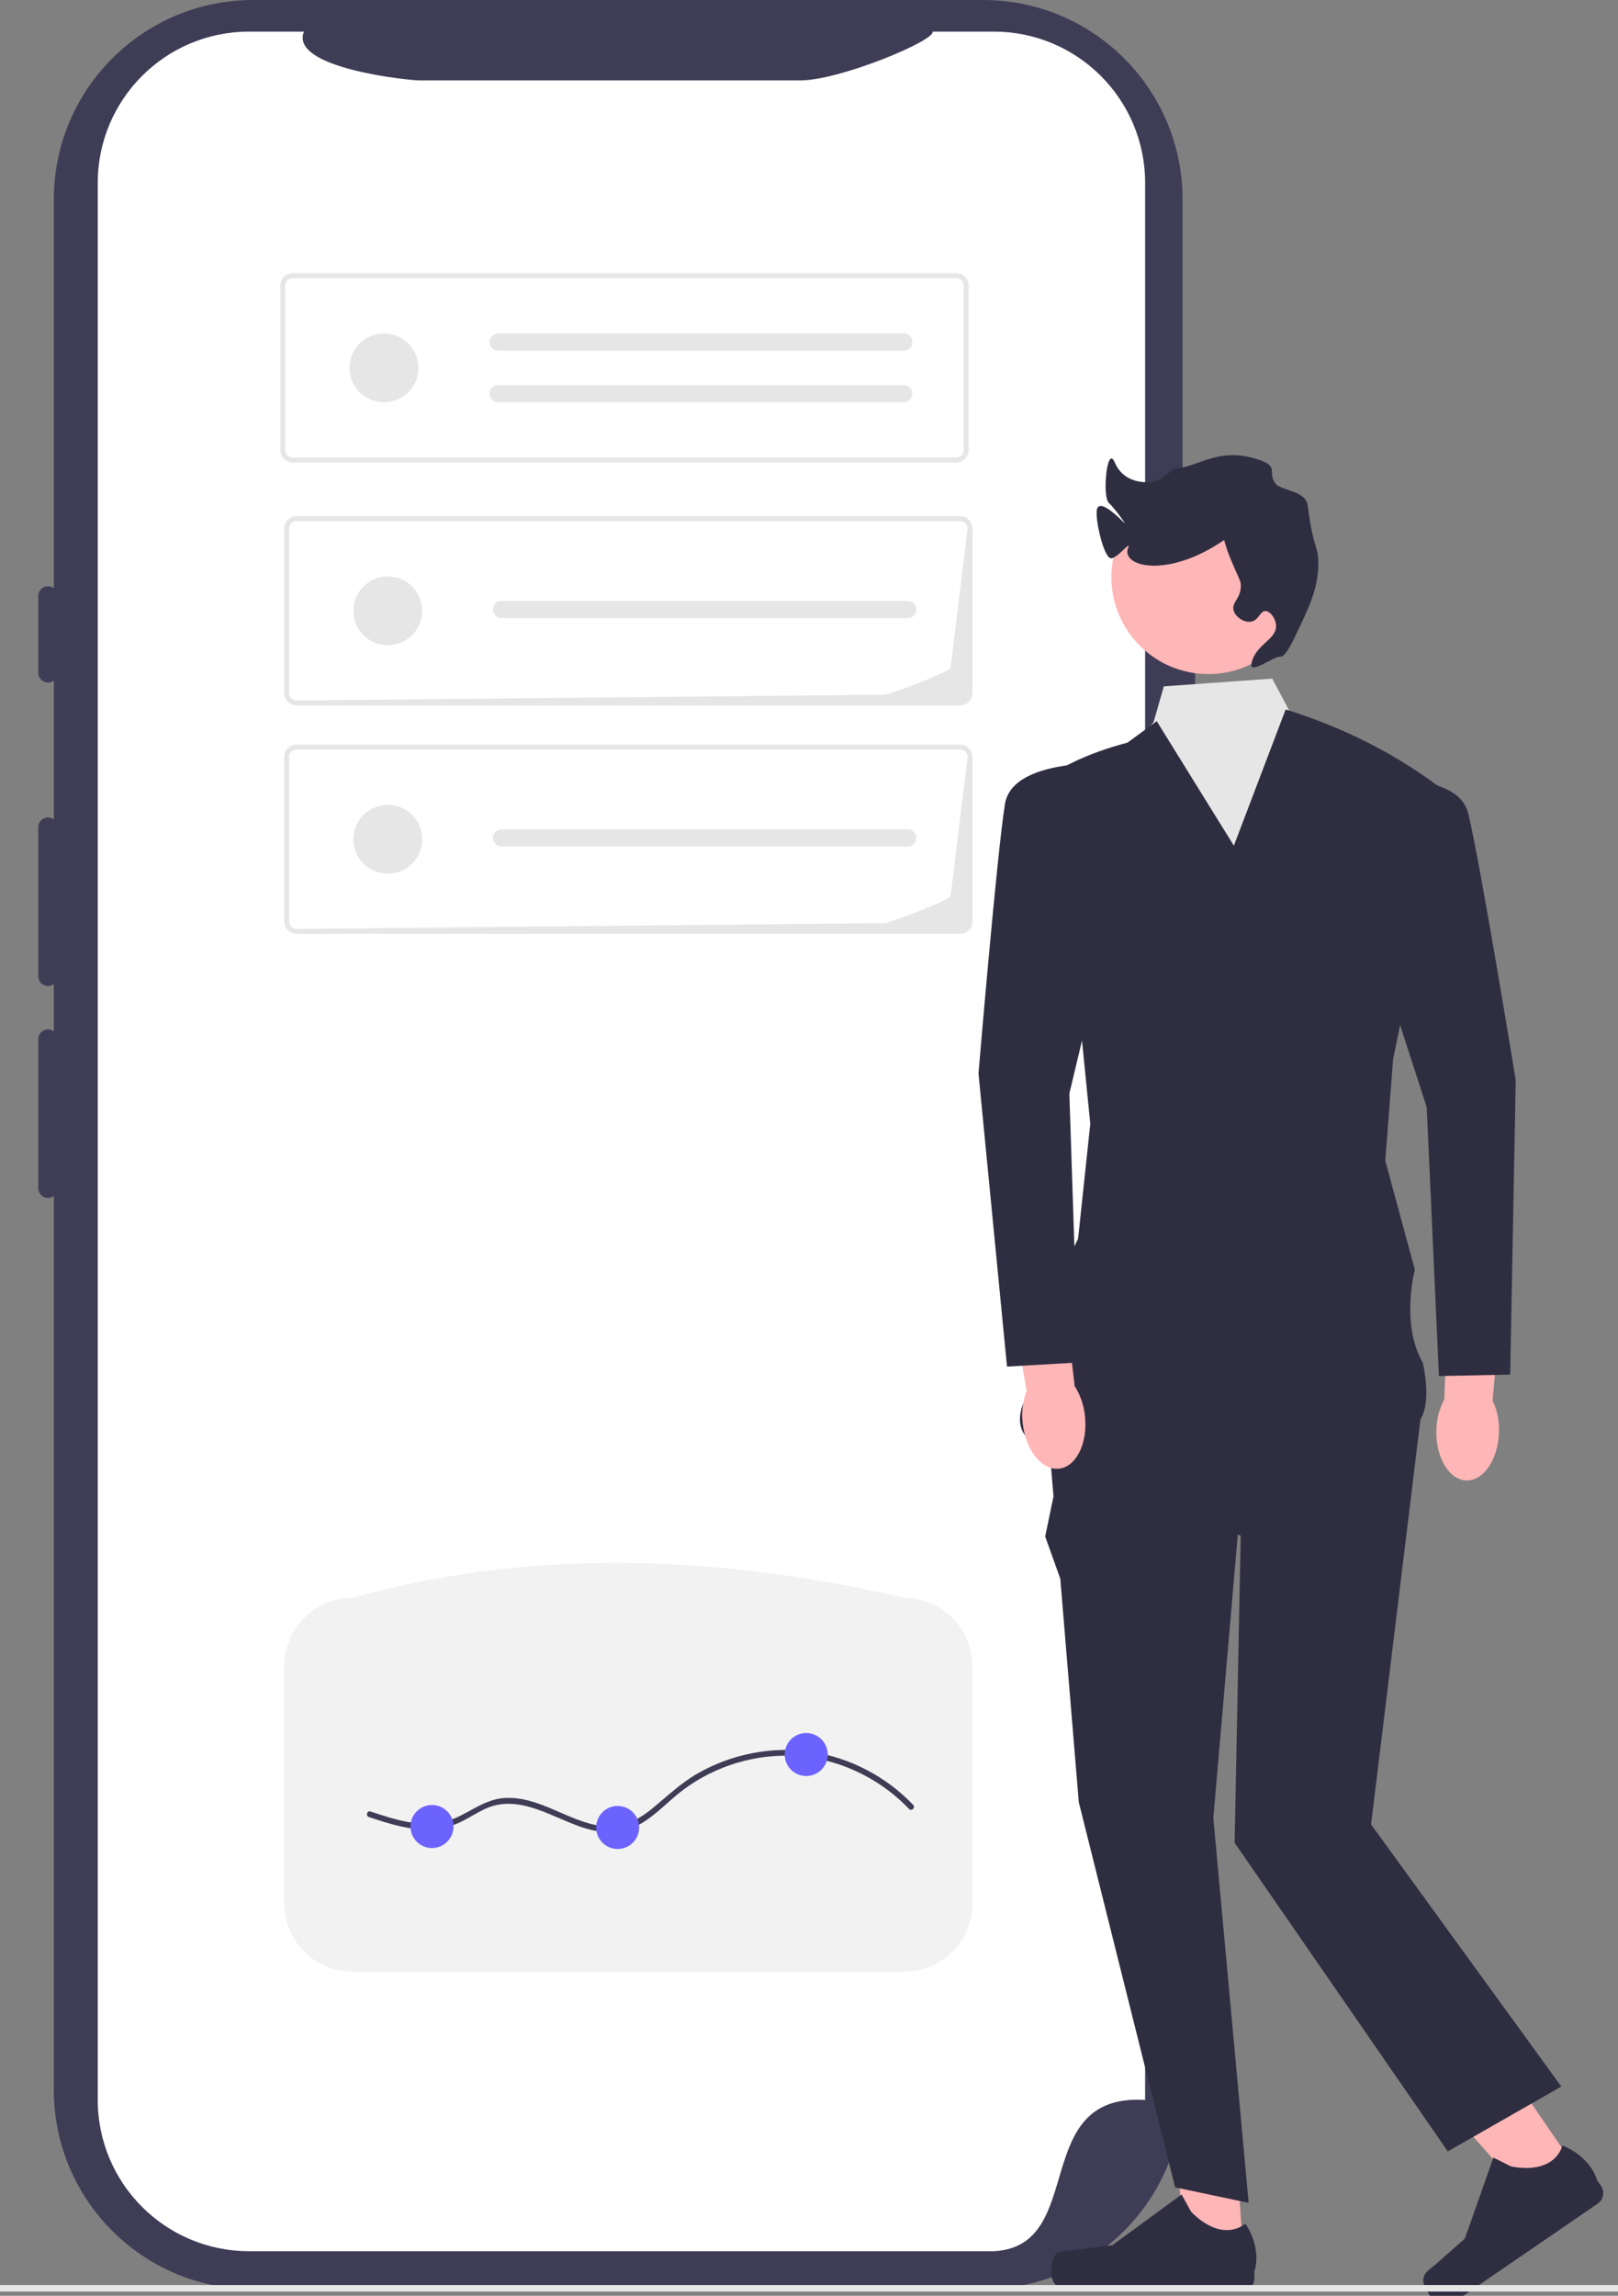 <svg width="100%" height="100%" viewBox="0 0 418 593" version="1.1" xmlns="http://www.w3.org/2000/svg" xmlns:xlink="http://www.w3.org/1999/xlink" xml:space="preserve" xmlns:serif="http://www.serif.com/" style="fill-rule: evenodd; clip-rule: evenodd; stroke-linejoin: round; stroke-miterlimit: 2">
    <rect x="0" y="0" width="418" height="593" fill="#808080" stroke="none"/>
    <g transform="matrix(1,0,0,1,-209,0)">
        <path id="b-459" d="M514.509,140.519L514.509,51.514C514.509,23.063 491.446,0 462.996,0L274.422,0C245.971,-0 222.908,23.063 222.907,51.513L222.907,539.804C222.907,568.254 245.971,591.317 274.421,591.317L462.993,591.317C491.443,591.317 514.507,568.254 514.507,539.804L514.507,203.875L514.507,203.875C516.299,203.875 517.752,202.422 517.752,200.63L517.754,143.764C517.754,141.972 516.301,140.519 514.509,140.519L514.509,140.519L514.509,140.519Z" style="fill: #3f3d56; fill-rule: nonzero"></path>
        <path id="c-460" d="M504.836,47.23L504.836,542.42C474.73,540.57 490.043,580.237 465.78,581.484L273.337,581.484C251.758,581.487 234.261,563.998 234.255,542.42L234.255,47.23C234.261,25.652 251.757,8.164 273.335,8.167L287.527,8.167C283.662,17.671 314.855,20.764 317.246,20.767L415.805,20.767C426.065,20.754 450.819,10.382 449.918,8.167L465.772,8.167C487.342,8.171 504.828,25.653 504.836,47.223L504.836,47.23L504.836,47.23Z" style="fill: #fff; fill-rule: nonzero"></path>
        <g>
            <path d="M221.39,151.421C220.018,151.421 218.902,152.537 218.902,153.91L218.902,173.817C218.902,175.19 220.018,176.306 221.39,176.306C222.763,176.306 223.879,175.19 223.879,173.817L223.879,153.91C223.879,152.537 222.763,151.421 221.39,151.421Z" style="fill: #3f3d56; fill-rule: nonzero"></path>
            <path d="M221.39,211.144C220.018,211.144 218.902,212.26 218.902,213.632L218.902,252.203C218.902,253.575 220.018,254.691 221.39,254.691C222.763,254.691 223.879,253.575 223.879,252.203L223.879,213.632C223.879,212.26 222.763,211.144 221.39,211.144Z" style="fill: #3f3d56; fill-rule: nonzero"></path>
            <path d="M221.39,265.889C220.018,265.889 218.902,267.005 218.902,268.378L218.902,306.948C218.902,308.321 220.018,309.437 221.39,309.437C222.763,309.437 223.879,308.321 223.879,306.948L223.879,268.378C223.879,267.005 222.763,265.889 221.39,265.889Z" style="fill: #3f3d56; fill-rule: nonzero"></path>
        </g>
    </g>
    <g transform="matrix(1,0,0,1,-209,0)">
        <g transform="matrix(1,0,0,1,-191,2)">
            <path d="M808.331,559.842L796.522,567.931L759.701,526.233L777.13,514.295L808.331,559.842Z" style="fill: #ffb6b6; fill-rule: nonzero"></path>
        </g>
        <g transform="matrix(1,0,0,1,-191,2)">
            <path d="M767.691,587.29C767.748,588.161 768.923,590.293 769.417,591.013C770.933,593.226 773.956,593.791 776.17,592.275L812.738,567.222C814.248,566.188 814.633,564.125 813.599,562.615L812.556,561.093C812.556,561.093 811.23,555.278 803.642,552.189C803.642,552.189 802.038,559.777 790.383,557.599L785.812,555.301L778.445,576.214L770.951,582.828C769.312,584.275 767.55,585.108 767.692,587.29L767.691,587.29L767.691,587.29Z" style="fill: #2f2e41; fill-rule: nonzero"></path>
        </g>
    </g>
    <g transform="matrix(1,0,0,1,-209,0)">
        <g transform="matrix(1,0,0,1,-191,2)">
            <path d="M721.269,581.316L706.956,581.314L700.147,526.105L717.667,528.287L721.269,581.316Z" style="fill: #ffb6b6; fill-rule: nonzero"></path>
        </g>
        <g transform="matrix(1,0,0,1,-191,2)">
            <path d="M672.23,580.991C671.784,581.742 671.549,584.164 671.549,585.037C671.549,587.72 673.724,589.895 676.407,589.895L720.733,589.895C722.564,589.895 724.048,588.411 724.048,586.581L724.048,584.735C724.048,584.735 726.24,579.189 721.726,572.352C721.726,572.352 716.115,577.705 707.73,569.321L705.258,564.842L687.361,577.931L677.441,579.152C675.27,579.419 673.346,579.111 672.23,580.991L672.23,580.991L672.23,580.991Z" style="fill: #2f2e41; fill-rule: nonzero"></path>
        </g>
    </g>
    <g id="d-461" transform="matrix(1,0,0,1,-400,2)">
        <path d="M671.085,371.505L672.162,384.524L670.019,394.877L673.922,405.792L678.696,463.502L703.58,563L722.58,567L713.459,467.613L720.534,385.635L671.085,371.505L671.085,371.505Z" style="fill: #2f2e41; fill-rule: nonzero"></path>
    </g>
    <g id="e-462" transform="matrix(1,0,0,1,-400,2)">
        <path d="M751.825,314.985L679.159,315.994L671.085,371.502L720.534,394.715L718.956,473.991L774.028,553.71L803.359,536.953L754.21,469.252L767.973,356.363L751.825,314.985L751.825,314.985L751.825,314.985Z" style="fill: #2f2e41; fill-rule: nonzero"></path>
    </g>
    <g id="f-463" transform="matrix(1,0,0,1,-400,2)">
        <path d="M698.034,184.487L685.214,200.94L691.27,327.095L738.704,326.086L746.778,216.079L736.686,187.82L733.034,181.487L728.667,173.287L700.667,175.287L698.034,184.487L698.034,184.487L698.034,184.487Z" style="fill: #e6e6e6; fill-rule: nonzero"></path>
    </g>
    <g id="g-464" transform="matrix(1,0,0,1,-400,2)">
        <path d="M679.103,262.504L681.667,288.287L678.517,317.956L674.58,326L665.58,358C665.58,358 656.395,371.994 676.58,373C696.765,374.006 762.926,367.459 762.926,367.459C762.926,367.459 771.175,367.255 767.58,350C761.773,340.02 765.517,325.956 765.517,325.956L757.88,297.821L759.898,271.581L774.028,202.952C761.479,193.09 747.424,186.032 732.144,181.252L718.761,216.442L698.836,184.28L691.267,189.831C681.058,192.508 672.073,196.625 664.967,202.951L679.103,262.504Z" style="fill: #2f2e41; fill-rule: nonzero"></path>
    </g>
    <g id="h-465" transform="matrix(1,0,0,1,-206,308)">
        <path d="M439.546,201.291L297.111,201.291C287.348,201.28 279.436,193.368 279.425,183.605L279.425,122.38C279.436,112.617 287.348,104.705 297.111,104.694C342.561,92.102 390.229,93.282 439.546,104.694C449.309,104.705 457.22,112.617 457.231,122.38L457.231,183.605C457.22,193.368 449.309,201.279 439.546,201.291Z" style="fill: #f2f2f2; fill-rule: nonzero"></path>
    </g>
    <g id="i" transform="matrix(1,0,0,1,-209,-32.533)">
        <g id="j-466" transform="matrix(1,0,0,1,2,-146)">
            <path d="M454.057,297.99L282.601,297.99C280.848,297.988 279.428,296.568 279.426,294.815L279.426,252.285C279.428,250.532 280.848,249.112 282.601,249.11L454.057,249.11C455.81,249.112 457.23,250.532 457.232,252.285L457.232,294.816C457.23,296.568 455.81,297.989 454.057,297.991L454.057,297.99ZM282.601,250.38C281.549,250.381 280.697,251.233 280.696,252.285L280.696,294.816C280.697,295.867 281.549,296.72 282.601,296.721L454.057,296.721C455.109,296.72 455.961,295.867 455.962,294.816L455.962,252.285C455.961,251.233 455.109,250.381 454.057,250.38L282.601,250.38Z" style="fill: #e6e6e6; fill-rule: nonzero"></path>
        </g>
        <g id="k-467" transform="matrix(1,0,0,1,2,-146)">
            <path d="M335.625,264.656C334.397,264.682 333.423,265.698 333.449,266.925C333.475,268.116 334.434,269.076 335.625,269.101L440.403,269.101C441.63,269.148 442.663,268.191 442.71,266.964C442.756,265.737 441.8,264.705 440.573,264.658L335.625,264.658L335.625,264.656Z" style="fill: #e6e6e6; fill-rule: nonzero"></path>
        </g>
        <g id="l-468" transform="matrix(1,0,0,1,2,-146)">
            <path d="M335.625,277.995C334.397,278.021 333.423,279.037 333.449,280.264C333.475,281.455 334.434,282.415 335.625,282.44L440.403,282.44C441.63,282.487 442.663,281.53 442.71,280.303C442.756,279.076 441.8,278.044 440.573,277.997L335.625,277.997L335.625,277.995Z" style="fill: #e6e6e6; fill-rule: nonzero"></path>
        </g>
        <g id="m" transform="matrix(1,0,0,1,2,-146)">
            <circle cx="306.192" cy="273.551" r="8.891" style="fill: #e6e6e6"></circle>
        </g>
    </g>
    <g id="n" transform="matrix(1,0,0,1,-209,0.223)">
        <g id="o-469" transform="matrix(1,0,0,1,3,-233)">
            <path d="M454.057,473.99L282.601,473.99C280.848,473.988 279.428,472.568 279.426,470.815L279.426,428.285C279.428,426.532 280.848,425.112 282.601,425.11L454.057,425.11C455.81,425.112 457.23,426.532 457.232,428.285L457.232,470.816C457.23,472.568 455.81,473.989 454.057,473.991L454.057,473.99ZM282.601,426.38C281.549,426.381 280.697,427.233 280.696,428.285L280.696,470.816C280.697,471.868 281.549,472.72 282.601,472.721L434.58,471.223C435.632,471.222 451.579,465.275 451.58,464.223L455.962,428.285C455.961,427.233 455.109,426.381 454.057,426.38L282.601,426.38L282.601,426.38Z" style="fill: #e6e6e6; fill-rule: nonzero"></path>
        </g>
        <g id="p-470" transform="matrix(1,0,0,1,3,-233)">
            <path d="M335.625,446.996C334.397,446.97 333.381,447.944 333.356,449.171C333.33,450.399 334.304,451.415 335.531,451.441C335.562,451.441 335.594,451.441 335.625,451.441L440.403,451.441C441.63,451.488 442.663,450.531 442.71,449.304C442.756,448.077 441.8,447.045 440.573,446.998L335.625,446.998L335.625,446.996Z" style="fill: #e6e6e6; fill-rule: nonzero"></path>
        </g>
        <g id="q" transform="matrix(1,0,0,1,3,-233)">
            <circle cx="306.192" cy="449.551" r="8.891" style="fill: #e6e6e6"></circle>
        </g>
    </g>
    <g id="r" transform="matrix(1,0,0,1,-209,0.223)">
        <g id="s-471" transform="matrix(1,0,0,1,3,-204)">
            <path d="M454.057,385.99L282.601,385.99C280.848,385.988 279.428,384.568 279.426,382.815L279.426,340.285C279.428,338.532 280.848,337.112 282.601,337.11L454.057,337.11C455.81,337.112 457.23,338.532 457.232,340.285L457.232,382.816C457.23,384.568 455.81,385.989 454.057,385.991L454.057,385.99ZM282.601,338.38C281.549,338.381 280.697,339.233 280.696,340.285L280.696,382.816C280.697,383.868 281.549,384.72 282.601,384.721L434.58,383.223C435.632,383.222 451.579,377.275 451.58,376.223L455.962,340.285C455.961,339.233 455.109,338.381 454.057,338.38L282.601,338.38L282.601,338.38Z" style="fill: #e6e6e6; fill-rule: nonzero"></path>
        </g>
        <g id="t-472" transform="matrix(1,0,0,1,3,-204)">
            <path d="M335.625,358.996C334.397,358.97 333.381,359.944 333.356,361.171C333.33,362.399 334.304,363.415 335.531,363.441C335.562,363.441 335.594,363.441 335.625,363.441L440.403,363.441C441.63,363.488 442.663,362.531 442.71,361.304C442.756,360.077 441.8,359.045 440.573,358.998L335.625,358.998L335.625,358.996Z" style="fill: #e6e6e6; fill-rule: nonzero"></path>
        </g>
        <g id="u" transform="matrix(1,0,0,1,3,-204)">
            <circle cx="306.192" cy="361.551" r="8.891" style="fill: #e6e6e6"></circle>
        </g>
    </g>
    <g transform="matrix(1,0,0,1,-209,0)">
        <g transform="matrix(1,0,0,1,-191,2)">
            <circle cx="712.17" cy="147.071" r="25.049" style="fill: #ffb6b6"></circle>
        </g>
        <g transform="matrix(1,0,0,1,-191,2)">
            <path d="M730.567,167.652C731.947,167.888 733.567,164.543 735.115,161.286C738.355,154.467 740.415,150.133 740.571,144.006C740.705,138.784 739.254,140.154 737.843,128.545C737.378,124.715 730.836,124.723 729.504,122.904C727.255,119.833 730.706,118.566 725.11,116.721C714.629,113.265 709.89,118.634 703.233,119.097C703.065,119.108 699.765,122.335 697.923,122.502C694.694,122.794 690.036,122.291 687.948,117.372C685.995,112.772 684.702,126.214 686.447,127.877C687.929,129.289 690.485,132.834 690.55,133.092C690.624,133.384 684.472,126.57 683.446,129.378C682.706,131.399 685.033,141.796 686.912,142.187C688.483,142.514 692.326,137.334 691.459,139.458C689.448,144.385 701.54,147.528 716.015,137.639C716.529,137.289 716.044,137.848 717.834,142.187C720.093,147.659 720.602,147.956 720.563,149.463C720.477,152.725 718.028,153.686 718.744,155.829C719.324,157.565 721.59,158.909 723.291,158.558C725.211,158.161 725.54,155.787 726.929,155.829C728.119,155.865 729.532,157.658 729.658,159.467C729.923,163.279 724.28,164.327 723.291,169.471C722.733,172.375 729.299,167.436 730.567,167.652L730.567,167.652Z" style="fill: #2f2e41; fill-rule: nonzero"></path>
        </g>
    </g>
    <g transform="matrix(1,0,0,1,-209,0)">
        <g id="v-473" transform="matrix(1,0,0,1,-191,2)">
            <path d="M787.255,367.879C787.363,365.074 786.798,362.284 785.608,359.742L788.187,330.509L774.237,329.689L773.123,359.436C771.807,361.916 771.103,364.674 771.072,367.482C770.897,374.504 774.378,380.286 778.845,380.398C783.312,380.509 787.077,374.907 787.252,367.886L787.255,367.879L787.255,367.879Z" style="fill: #ffb6b6; fill-rule: nonzero"></path>
        </g>
        <g id="w-474" transform="matrix(1,0,0,1,-191,2)">
            <path d="M757.58,250L768.58,284L771.738,353.441L790.151,353.065L791.58,277C791.58,277 782.403,220.795 779.33,208.162C776.257,195.529 747.924,200.21 747.924,200.21L757.58,250L757.58,250L757.58,250Z" style="fill: #2f2e41; fill-rule: nonzero"></path>
        </g>
    </g>
    <g transform="matrix(1,0,0,1,-206,308)">
        <path d="M301.32,161.356C306.522,163.083 311.976,164.832 317.529,164.537C320.056,164.403 322.487,163.8 324.779,162.728C327.13,161.629 329.278,160.136 331.658,159.094C340.403,155.267 349.076,161.806 357.232,164.26C361.302,165.484 365.581,165.777 369.562,164.072C373.959,162.188 377.276,158.592 380.897,155.589C389.016,148.858 399.608,145.229 410.145,145.503C421.704,145.804 432.892,150.91 440.852,159.261C441.519,159.961 442.579,158.899 441.912,158.2C434.956,150.902 425.583,145.981 415.601,144.49C405.598,142.996 395.214,144.993 386.418,149.974C381.968,152.495 378.398,155.945 374.477,159.166C370.659,162.301 366.414,164.322 361.38,163.656C352.708,162.508 345.249,155.825 336.255,156.431C330.51,156.818 326.408,161.14 321.003,162.518C314.554,164.161 307.814,161.934 301.719,159.91C300.801,159.605 300.407,161.053 301.32,161.356L301.32,161.356L301.32,161.356Z" style="fill: #3f3d56; fill-rule: nonzero"></path>
    </g>
    <g id="x" transform="matrix(1,0,0,1,-206,308)">
        <circle cx="317.602" cy="163.793" r="5.556" style="fill: #6c63ff"></circle>
    </g>
    <g id="y" transform="matrix(1,0,0,1,-206,308)">
        <circle cx="365.566" cy="164.039" r="5.556" style="fill: #6c63ff"></circle>
    </g>
    <g id="a-" serif:id="a`" transform="matrix(1,0,0,1,-206,308)">
        <circle cx="414.276" cy="145.192" r="5.556" style="fill: #6c63ff"></circle>
    </g>
    <g id="ag" transform="matrix(1,0,0,1,-209,0)">
        <rect x="0" y="590.23" width="851.034" height="1.683" style="fill: #e6e6e6"></rect>
    </g>
    <g transform="matrix(1,0,0,1,-209,0)">
        <g id="ah-481" transform="matrix(1,0,0,1,-191,2)">
            <path d="M664.204,365.547C664.927,372.533 669.118,377.824 673.563,377.363C678.008,376.903 681.026,370.866 680.303,363.879C680.052,361.083 679.136,358.388 677.63,356.019L674.194,326.449L660.351,328.357L665.207,357.299C664.219,359.926 663.873,362.752 664.201,365.54L664.204,365.547L664.204,365.547Z" style="fill: #ffb6b6; fill-rule: nonzero"></path>
        </g>
        <g id="ai-482" transform="matrix(1,0,0,1,-191,2)">
            <path d="M684.574,245.703L690.31,195.311C690.31,195.311 661.697,192.857 659.621,205.692C657.544,218.526 652.788,275.277 652.788,275.277L660.155,350.997L678.542,349.933L676.264,280.458L684.574,245.703L684.574,245.703L684.574,245.703Z" style="fill: #2f2e41; fill-rule: nonzero"></path>
        </g>
    </g>
</svg>